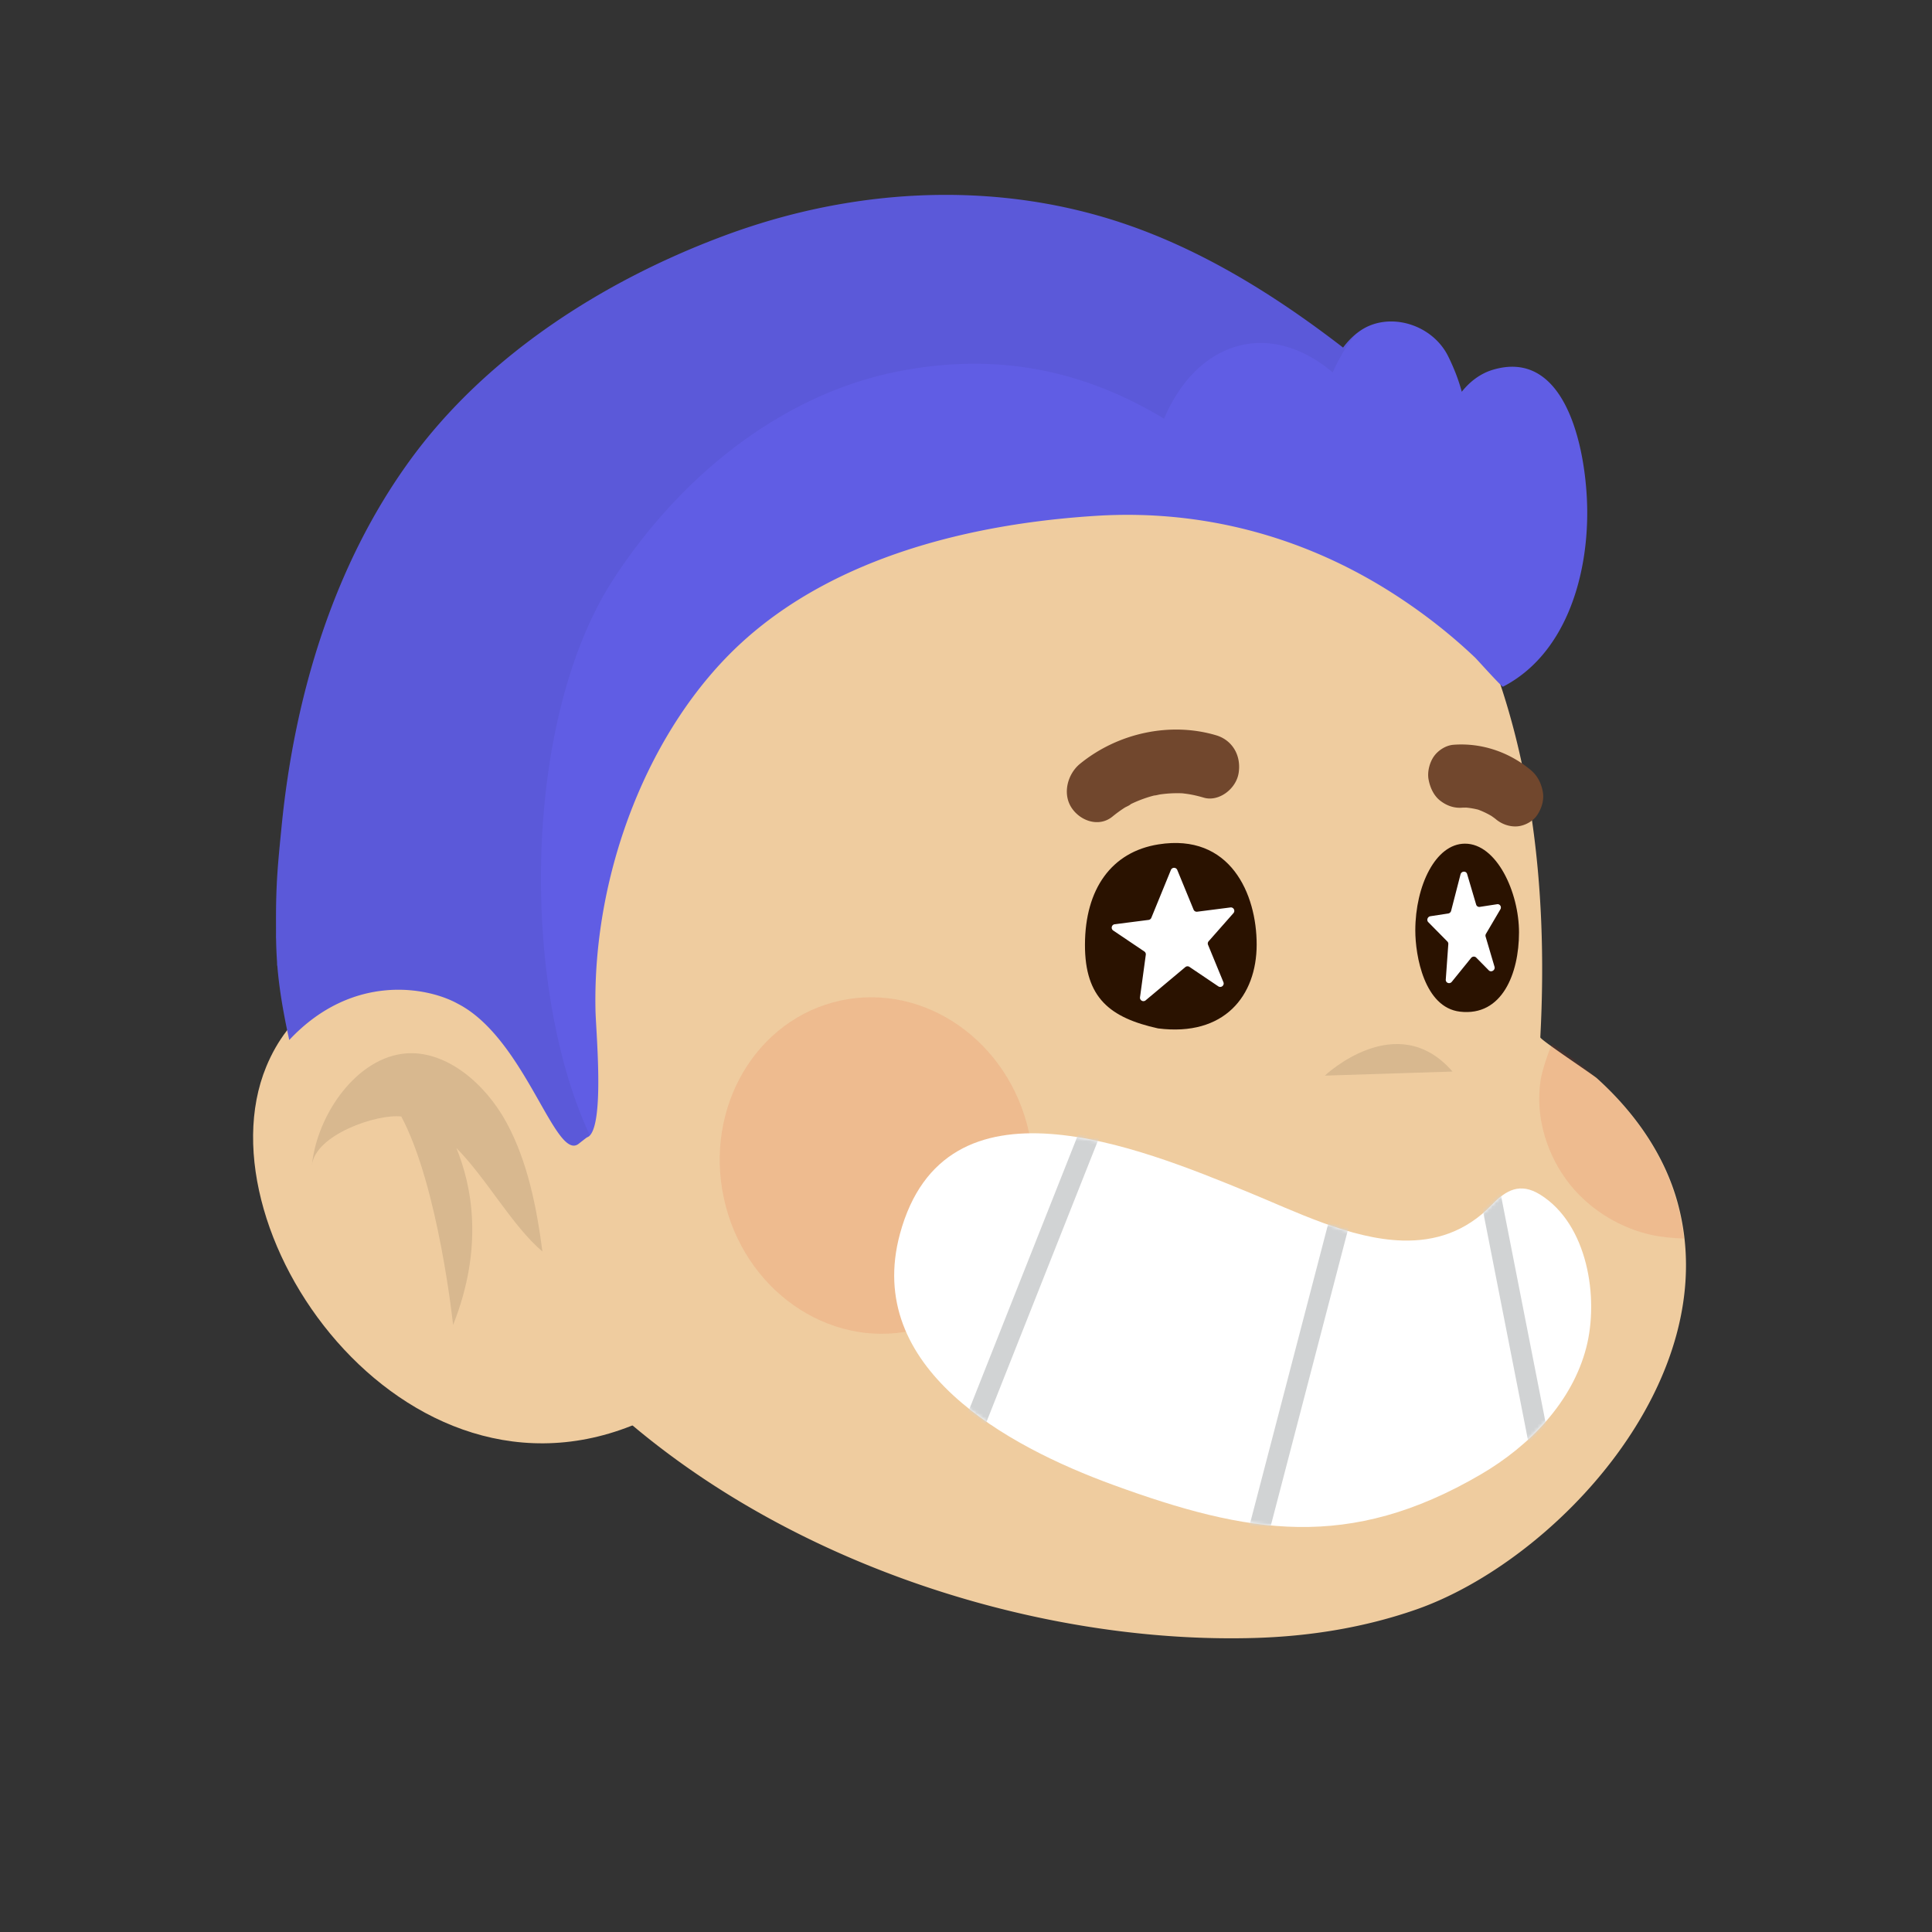 <svg xmlns:dc="http://purl.org/dc/elements/1.1/" xmlns:cc="http://creativecommons.org/ns#" xmlns:rdf="http://www.w3.org/1999/02/22-rdf-syntax-ns#" xmlns:svg="http://www.w3.org/2000/svg" xmlns="http://www.w3.org/2000/svg" viewBox="0 0 480 480" fill="none"><rect x="0" y="0" width="480" height="480" fill="#333333" stroke="none"/><mask id="avatarsRadiusMask"><rect width="480" height="480" rx="0" ry="0" x="0" y="0" fill="#fff"/></mask><g mask="url(#avatarsRadiusMask)"><g transform="matrix(.858 0 0 .854 52 47)"><path d="M263.989 38.62s131.387 20.593 121.424 208.128c-.036.695 15.192 10.822 16.384 11.904 10.619 9.62 19.527 21.94 23.423 36.351 13.872 51.319-35.724 104.196-75.83 118.231-14.981 5.242-30.815 7.787-46.681 8.249-103.139 3.009-239.69-62.655-246.703-190.893a172.056 172.056 0 0 1-.195-13.802c.621-24.349 6.488-48.063 15.33-70.082-.004.001 57.398-142.617 192.848-108.085Z" fill="rgba(239, 204, 159, 1)"/><path d="M388.739 248.727c-1.423 3.492-2.844 7.955-3.241 10.507-1.694 10.947 2.045 22.252 8.54 30.378 6.168 7.716 14.976 12.72 23.506 14.607 2.88.637 6.367.964 9.416 1.067-3.204-31.703-28.973-50.725-38.221-56.559ZM203.534 332.051c24.406-5.26 39.558-31.017 33.844-57.531-5.714-26.514-30.13-43.744-54.535-38.484-24.405 5.259-39.558 31.016-33.844 57.53 5.714 26.514 30.13 43.744 54.535 38.485Z" fill="#DC2400" style="mix-blend-mode:multiply" opacity=".1"/><path opacity=".1" d="M323.014 257.889s20.842-19.864 36.977-1.188Z" fill="#000"/><g><path d="M128.679 356.869c-69.38 34.83-132.35-52.512-112.18-101.609 12.866-31.317 50.38-33.752 72.118-5.146 12.829 16.883 23.209 38.464 29.103 59.108" fill="rgba(239, 204, 159, 1)"/><path opacity=".1" d="M71.534 278.927c8.927 9.099 16.103 22.593 24.923 30.12-1.63-12.595-4.232-26.045-10.34-37.396-6.201-11.528-17.479-21.025-28.962-20.242-14.23.971-25.947 17.573-27.454 32.626.9-9.008 18.99-15.104 25.894-14.251 10.812 20.413 14.998 60.644 14.998 60.644 9.007-22.775 5.36-40.689.941-51.501Z" fill="#000"/></g></g><g transform="matrix(.855 0 0 .855 19 -17)"><path d="M385.305 380.359c9.354.259 18.323-2.416 26.048-10.444 4.042-4.197 8.141-6.507 13.94-2.917 13.885 8.598 17.154 30.077 13.422 44.479-4.098 15.803-16.442 28.544-30.667 36.853-38.279 22.36-67.64 17.328-106.811 3.035-30.833-11.248-72.517-33.921-61.951-72.943 13.085-48.315 69.477-25.118 101.296-12.084 13.51 5.539 29.618 13.602 44.723 14.021Z" fill="#fff"/><mask id="mouthTeethSmile-a" style="mask-type:alpha" maskUnits="userSpaceOnUse" x="237" y="349" width="204" height="115"><path d="M385.305 380.359c9.354.259 18.323-2.416 26.048-10.444 4.042-4.197 8.141-6.507 13.94-2.917 13.885 8.598 17.154 30.077 13.422 44.479-4.098 15.803-16.442 28.544-30.667 36.853-38.279 22.36-67.64 17.328-106.811 3.035-30.833-11.248-72.517-33.921-61.951-72.943 13.085-48.315 69.477-25.118 101.296-12.084 13.51 5.539 29.618 13.602 44.723 14.021Z" fill="#fff"/></mask><g mask="url(#mouthTeethSmile-a)"><path fill-rule="evenodd" clip-rule="evenodd" d="m257.597 434.025 40.072-101.131 5.579 2.211-40.073 101.131-5.578-2.211Zm82.34 32.677 27.679-106.117 5.805 1.514-27.678 106.117-5.806-1.514Zm82.38-25.622-15.273-77.8 5.888-1.155 15.272 77.799-5.887 1.156Z" fill="#D1D3D4"/></g></g><g transform="matrix(.855 0 0 .855 19 -17)"><path d="M342.942 294.416c-.028 14.765-9.33 26.753-28.656 24.303-13.912-3.083-21.268-8.824-21.238-24.309.032-16.225 7.727-26.989 21.342-29.163 20.886-3.334 28.581 14.403 28.552 29.169ZM419.173 290.886c-.019 11.773-4.834 24.417-17.16 22.966-10.344-1.218-12.986-16.241-12.974-23.637.021-12.937 5.877-25.159 14.423-25.179 9.191-.021 15.73 14.077 15.711 25.85Z" fill="#2A1200"/><path d="M402.178 273.964c.257-.995 1.631-1.076 1.915-.114l2.627 8.888a.945.945 0 0 0 1.06.668l5.024-.771c.82-.125 1.384.75.955 1.48l-4.184 7.115a1.026 1.026 0 0 0-.105.813l2.583 8.743c.295.997-.952 1.782-1.672 1.052l-3.651-3.701c-.408-.413-1.095-.362-1.477.11l-5.609 6.928c-.622.768-1.819.327-1.75-.645l.736-10.31a.973.973 0 0 0-.272-.754l-5.548-5.623c-.569-.577-.207-1.595.613-1.721l5.169-.792c.41-.063.75-.373.855-.781l2.731-10.585ZM318.019 272.679c.339-.828 1.511-.829 1.851-.002l4.736 11.519a.999.999 0 0 0 1.052.612l9.659-1.237c.915-.117 1.487.962.877 1.653l-7.205 8.167a.998.998 0 0 0-.175 1.041l4.462 10.852c.376.916-.663 1.763-1.484 1.21l-8.383-5.651a1 1 0 0 0-1.201.063l-11.529 9.659c-.701.587-1.757.004-1.633-.902l1.679-12.339a.999.999 0 0 0-.432-.964l-9.03-6.087c-.765-.515-.483-1.704.432-1.821l9.842-1.26a.999.999 0 0 0 .798-.614l5.684-13.899Z" fill="#fff"/><g fill="#71472D"><path d="M331.172 233.546c-13.289-3.949-28.483-.745-39.566 8.287-3.573 2.912-5.209 8.68-2.401 12.846 2.594 3.855 7.986 5.624 11.811 2.502a38.29 38.29 0 0 1 3.569-2.602c.385-.247 1.418-.641 1.777-1.032.184-.09.364-.18.551-.266a37.327 37.327 0 0 1 3.521-1.422 38.14 38.14 0 0 1 2.064-.644c.219-.06.438-.117.66-.173.59-.027 1.292-.254 1.837-.33a35.797 35.797 0 0 1 5.883-.327c.175.005.346.013.521.022.665.089 1.33.161 1.994.274 1.41.241 2.8.58 4.176.986 4.294 1.278 9.396-2.456 10.136-7.181.807-5.202-1.933-9.571-6.533-10.94ZM422.688 243.735c-6.462-5.448-14.625-8.054-22.584-7.432-2.148.168-4.362 1.554-5.632 3.328-1.252 1.747-1.993 4.467-1.581 6.733.429 2.352 1.5 4.726 3.397 6.191 1.923 1.485 4.053 2.205 6.386 2.025.382-.03.764-.015 1.149-.025a22.67 22.67 0 0 1 3.474.595 23.87 23.87 0 0 1 3.91 1.864c.427.314.87.606 1.28.951 1.77 1.49 4.21 2.261 6.386 2.025 2.083-.226 4.432-1.493 5.631-3.332 1.242-1.903 2.022-4.309 1.581-6.732-.439-2.416-1.524-4.614-3.397-6.191Z"/></g></g><g transform="matrix(.855 0 0 .857 18 -15)"><path d="M412.723 124.708c20.133-6.007 26.461 19.947 27.333 37.181.058 1.161.092 2.286.104 3.36.221 20.128-6.673 42.169-24.47 51.328-.226.118-4.084-4.079-6.399-6.598-.884-.962-1.543-1.679-1.689-1.818-7.367-6.987-15.384-13.185-23.811-18.572-26.269-16.795-55.864-24.44-86.257-22.549-36.206 2.254-75.793 11.839-103.068 36.737-26.832 24.494-43.372 66.485-42.479 106.709.024 1.052.119 2.723.236 4.784.564 9.919 1.644 28.896-2.223 31.73l-.604.302c-.42.32-1.127.863-2.381 1.848-3.084 2.259-6.571-3.874-11.292-12.175-5.659-9.953-13.091-23.022-23.723-28.475-8.667-4.833-30.6-9.1-49 10.5-2.07-9.402-3.027-16.062-3.47-21.608l-.048.108-.03-1.155a122.44 122.44 0 0 1-.28-6.923c-.018.162-.023.712-.023.712v-.129c-.002-.814 0-1.628.005-2.441-.005-1.019-.005-2.035-.005-3.064-.017-10.832.527-16.353 1.578-26.937l.058-.581c3.773-38.025 15.158-75.559 37.15-105.843 22.412-30.87 56.807-52.344 90.818-65.067a200.3 200.3 0 0 1 10.893-3.727c34.132-10.583 71.077-11.549 105.03-.308 23.276 7.703 44.637 20.907 64.545 36.233 1.34-1.796 2.926-3.442 4.845-4.788 8.319-5.827 21.036-2.091 25.698 7.318 1.682 3.392 3.025 6.828 3.948 10.274 2.379-3.001 5.48-5.314 9.011-6.366Z" fill="rgba(96, 93, 228, 1)"/><path d="M304.676 82.041c23.276 7.704 44.637 20.908 64.545 36.234 1.031-1.388 2.266-2.63 3.635-3.755-2.721 3.097-4.862 7.115-6.665 10.941-8.035-6.792-18.151-10.528-28.302-7.418-9.712 2.979-16.569 11.2-20.693 20.84-23.163-13.925-47.955-19.234-76.406-13.875-34.066 6.416-63.836 30.076-83.607 60.433-26.619 40.876-26.921 118.253-6.875 161.124-.484.458 0 0-3.293 2.585-6.782 4.969-15.515-30.65-35.015-40.65-8.667-4.833-30.6-9.1-49 10.5-3.851-17.5-3.851-25.5-3.851-34.5-.017-10.884.532-16.405 1.593-27.088l.043-.426c3.773-38.024 15.158-75.558 37.15-105.843 22.412-30.869 56.807-52.343 90.818-65.066a200.507 200.507 0 0 1 10.893-3.727c34.132-10.583 71.077-11.549 105.03-.309Z" fill="#000" fill-opacity=".05"/></g><g transform="matrix(.855 0 0 .857 14 -12)"/></g></svg>